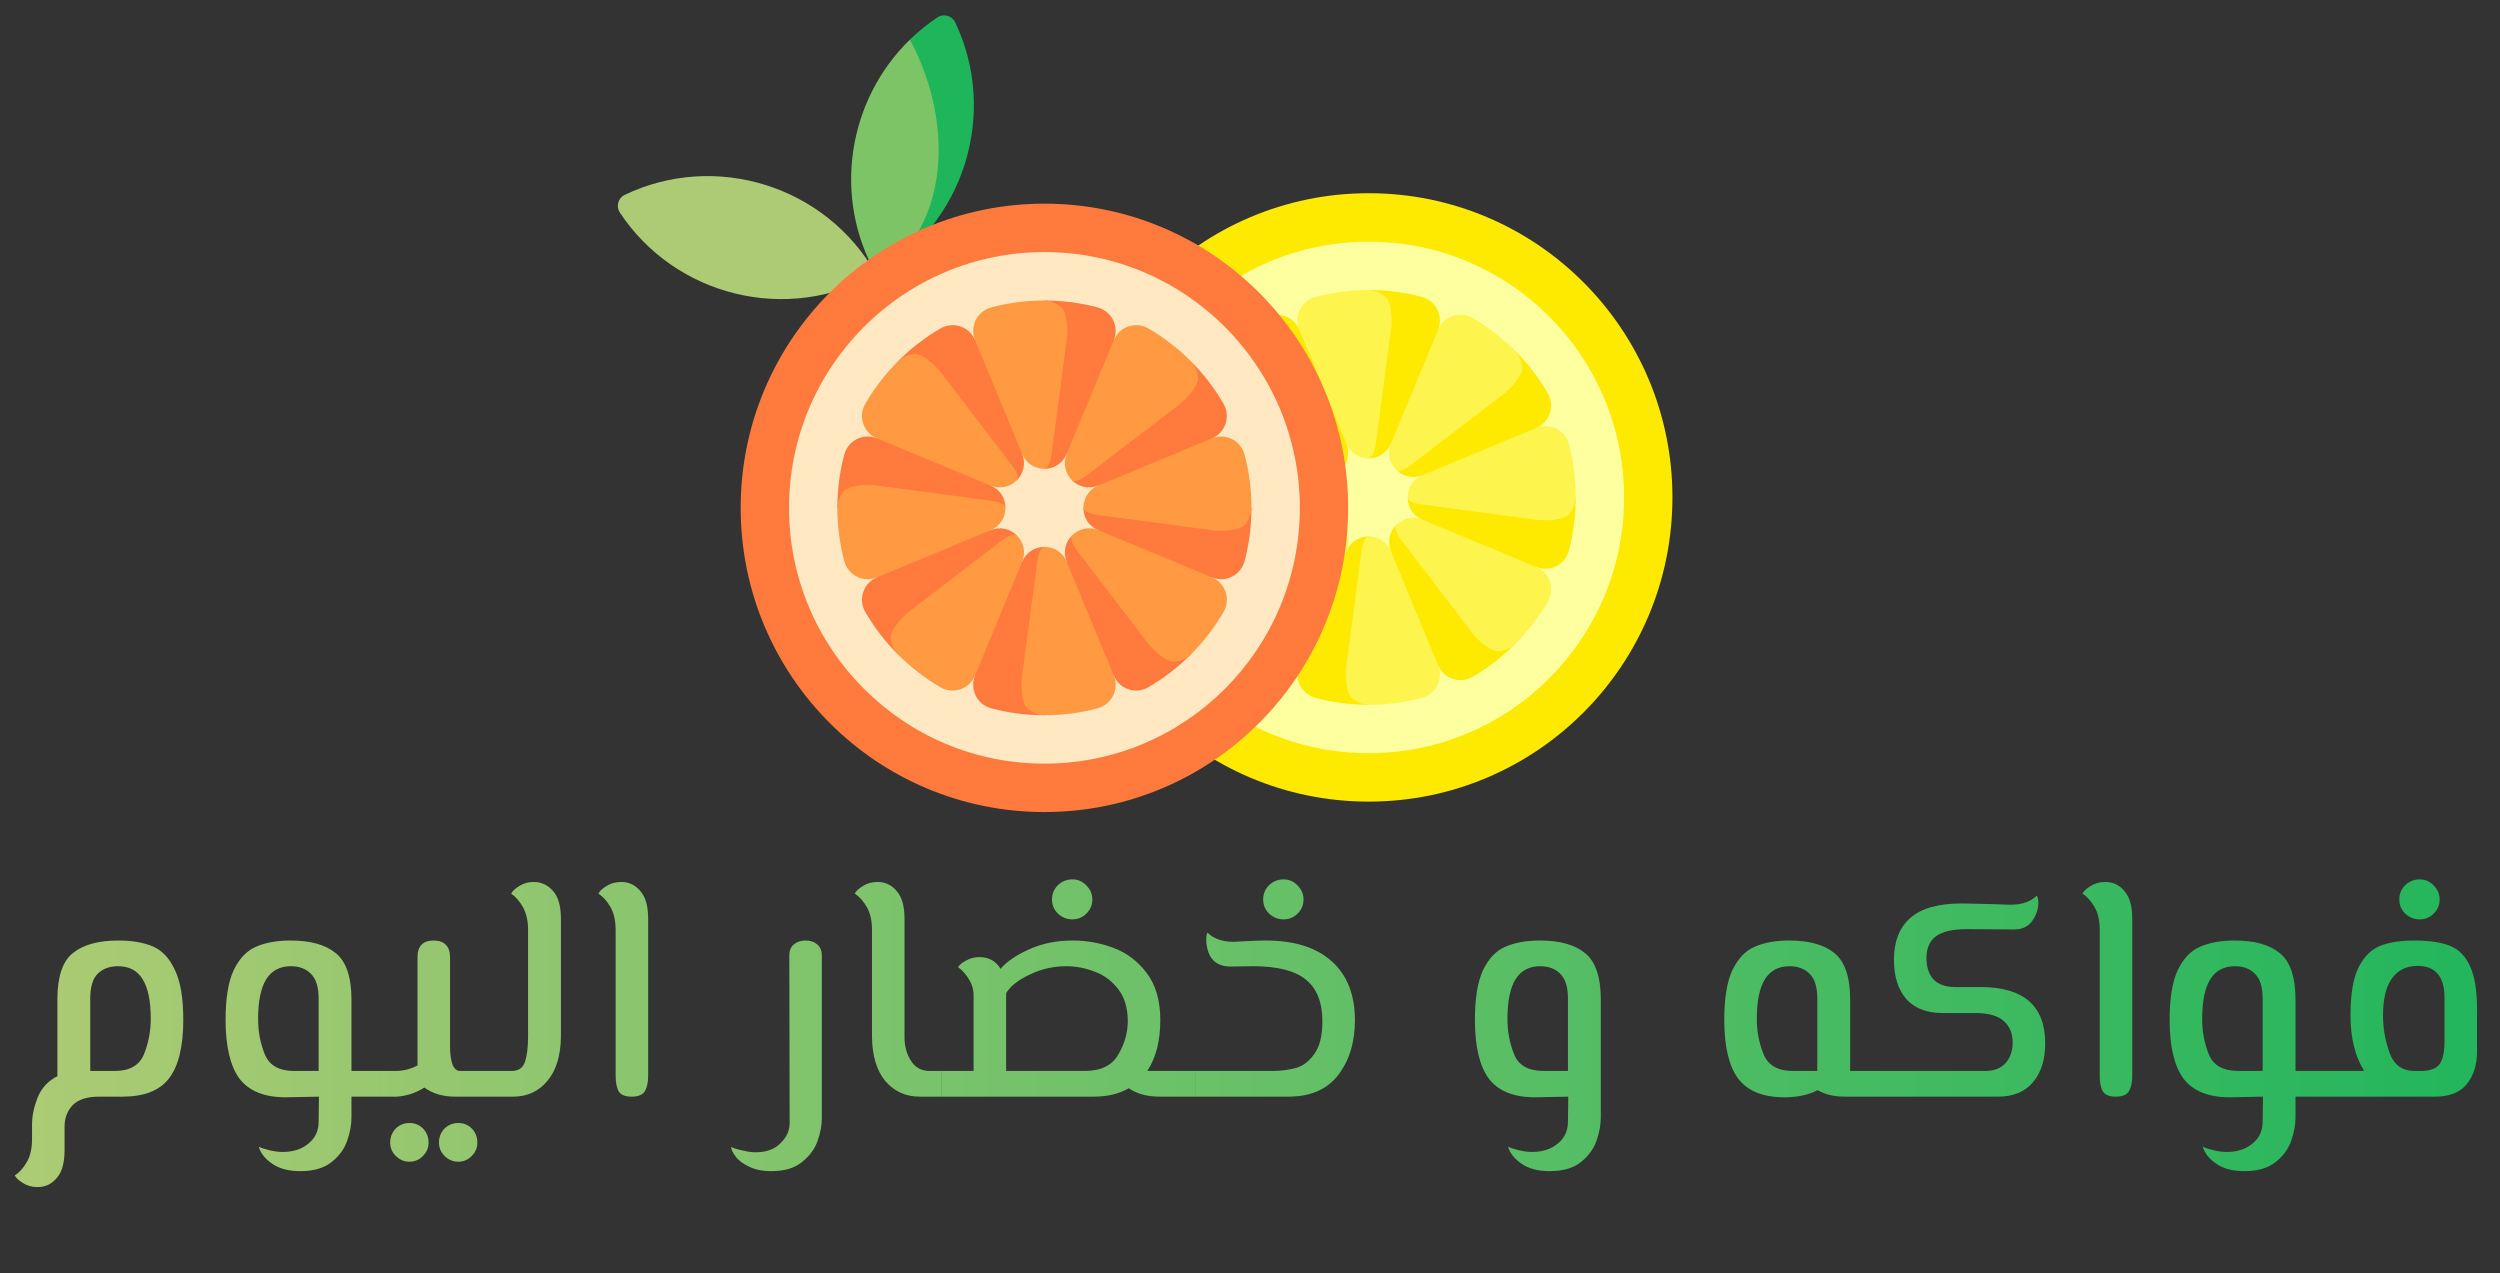 <svg width="269" height="137" viewBox="0 0 269 137" fill="none" xmlns="http://www.w3.org/2000/svg">
<rect x="0" y="0" width="269" height="137" fill="#333333" stroke="none"/>
<path d="M94.264 29.496C84.742 34.899 72.653 31.887 66.699 22.874C66.258 22.206 66.505 21.31 67.227 20.964C76.96 16.305 88.872 19.954 94.264 29.496Z" fill="#ADCB74"/>
<path d="M97.906 4.263L94.263 29.495C103.785 24.093 107.427 12.156 102.778 2.403C102.434 1.682 101.541 1.43 100.876 1.87C99.799 2.585 98.808 3.388 97.906 4.263V4.263Z" fill="#1FB55B"/>
<path d="M97.907 4.263C91.28 10.701 89.517 21.095 94.264 29.495C101.578 25.345 103.158 14.095 97.907 4.263V4.263Z" fill="#7CC466"/>
<g clip-path="url(#clip0)">
<path d="M147.271 86.254C165.321 86.254 179.954 71.6 179.954 53.522C179.954 35.445 165.321 20.79 147.271 20.79C129.221 20.79 114.588 35.445 114.588 53.522C114.588 71.6 129.221 86.254 147.271 86.254Z" fill="#FEE901"/>
<path d="M147.271 81.045C162.449 81.045 174.753 68.723 174.753 53.522C174.753 38.322 162.449 26 147.271 26C132.094 26 119.79 38.322 119.79 53.522C119.79 68.723 132.094 81.045 147.271 81.045Z" fill="#FEFF9E"/>
<path d="M152.986 31.951C151.162 31.467 149.247 31.209 147.271 31.209V49.321C148.251 49.321 149.23 48.785 149.674 47.713L157.338 41.591L154.737 35.47C155.342 34.008 154.513 32.356 152.986 31.951Z" fill="#FEE901"/>
<path d="M149.108 31.951C148.522 31.467 147.906 31.209 147.271 31.209C145.295 31.209 143.38 31.467 141.556 31.951C140.029 32.356 139.2 34.008 139.805 35.47L137.204 41.592L144.868 47.713C145.312 48.785 146.291 49.321 147.271 49.321C147.586 49.321 147.901 48.785 148.043 47.713L149.671 35.47C149.865 34.008 149.599 32.356 149.108 31.951V31.951Z" fill="#FEF44E"/>
<path d="M136.082 34.222C134.451 35.171 132.914 36.345 131.517 37.745L144.305 50.551C144.998 49.858 145.312 48.785 144.869 47.713L139.805 35.47C139.2 34.008 137.448 33.427 136.082 34.222V34.222Z" fill="#FEE901"/>
<path d="M133.34 36.968C132.584 37.041 131.966 37.295 131.517 37.745C130.12 39.144 128.948 40.683 128 42.316C127.206 43.684 127.786 45.439 129.246 46.045L131.729 52.215L141.47 51.116C142.541 51.56 143.612 51.245 144.305 50.551C144.527 50.328 144.372 49.726 143.715 48.867L136.223 39.058C135.328 37.886 133.973 36.907 133.34 36.968V36.968Z" fill="#FEF44E"/>
<path d="M125.732 47.799C125.249 49.625 124.991 51.544 124.991 53.522H143.076C143.076 52.541 142.54 51.56 141.47 51.116L129.246 46.045C127.786 45.439 126.137 46.269 125.732 47.799V47.799Z" fill="#FEE901"/>
<path d="M125.732 51.683C125.249 52.27 124.991 52.886 124.991 53.522C124.991 55.501 125.249 57.419 125.732 59.246C126.137 60.776 127.786 61.605 129.246 61L135.358 63.605L141.47 55.929C142.541 55.485 143.076 54.504 143.076 53.522C143.076 53.207 142.541 52.892 141.47 52.749L129.246 51.119C127.786 50.925 126.137 51.191 125.732 51.683V51.683Z" fill="#FEF44E"/>
<path d="M128 64.729C128.948 66.362 130.12 67.901 131.517 69.3L144.305 56.493C143.612 55.799 142.541 55.484 141.471 55.929L129.247 61C127.786 61.605 127.206 63.36 128 64.729V64.729Z" fill="#FEE901"/>
<path d="M130.742 67.475C130.815 68.232 131.068 68.851 131.517 69.3C132.914 70.699 134.451 71.873 136.082 72.823C137.448 73.618 139.2 73.037 139.805 71.575L145.966 69.088L144.868 59.332C145.312 58.26 144.997 57.187 144.304 56.494C144.082 56.271 143.481 56.426 142.623 57.084L132.828 64.588C131.659 65.484 130.681 66.841 130.742 67.475V67.475Z" fill="#FEF44E"/>
<path d="M141.556 75.094C143.38 75.578 145.295 75.836 147.271 75.836V57.724C146.291 57.724 145.312 58.26 144.868 59.332L139.805 71.575C139.2 73.037 140.029 74.689 141.556 75.094Z" fill="#FEE901"/>
<path d="M145.434 75.094C146.021 75.578 146.636 75.836 147.271 75.836C149.247 75.836 151.162 75.578 152.986 75.094C154.514 74.689 155.342 73.037 154.737 71.574L157.338 65.453L149.674 59.332C149.231 58.26 148.251 57.724 147.271 57.724C146.956 57.724 146.641 58.26 146.499 59.332L144.872 71.574C144.677 73.037 144.943 74.689 145.434 75.094V75.094Z" fill="#FEF44E"/>
<path d="M158.46 72.823C160.092 71.873 161.628 70.699 163.025 69.3L150.237 56.493C149.545 57.187 149.23 58.26 149.674 59.332L154.737 71.574C155.342 73.037 157.094 73.618 158.46 72.823Z" fill="#FEE901"/>
<path d="M161.203 70.076C161.959 70.003 162.576 69.75 163.025 69.3C164.422 67.901 165.595 66.362 166.543 64.729C167.337 63.36 166.757 61.605 165.296 61L162.813 54.83L153.072 55.929C152.002 55.485 150.931 55.8 150.238 56.494C150.015 56.717 150.171 57.319 150.827 58.177L158.32 67.987C159.215 69.158 160.57 70.138 161.203 70.076V70.076Z" fill="#FEF44E"/>
<path d="M168.81 59.246C169.293 57.419 169.551 55.501 169.551 53.522H151.466C151.466 54.504 152.002 55.485 153.072 55.929L165.296 61C166.756 61.606 168.405 60.776 168.81 59.246V59.246Z" fill="#FEE901"/>
<path d="M168.81 55.362C169.293 54.775 169.551 54.158 169.551 53.522C169.551 51.544 169.293 49.626 168.81 47.799C168.406 46.269 166.756 45.439 165.296 46.045L159.184 43.44L153.072 51.116C152.002 51.56 151.466 52.541 151.466 53.522C151.466 53.838 152.002 54.153 153.072 54.296L165.296 55.926C166.756 56.12 168.406 55.854 168.81 55.362V55.362Z" fill="#FEF44E"/>
<path d="M166.542 42.316C165.594 40.682 164.422 39.144 163.025 37.745L150.237 50.551C150.93 51.245 152.001 51.56 153.072 51.116L165.296 46.045C166.756 45.439 167.336 43.684 166.542 42.316Z" fill="#FEE901"/>
<path d="M163.8 39.57C163.727 38.813 163.474 38.194 163.025 37.744C161.628 36.345 160.092 35.171 158.461 34.222C157.094 33.426 155.342 34.008 154.738 35.47L149.674 47.713C149.231 48.785 149.545 49.857 150.238 50.551C150.461 50.774 151.062 50.618 151.919 49.961L161.714 42.457C162.884 41.561 163.862 40.204 163.8 39.57V39.57Z" fill="#FEF44E"/>
</g>
<g clip-path="url(#clip1)">
<path d="M112.38 87.377C130.43 87.377 145.063 72.723 145.063 54.645C145.063 36.568 130.43 21.914 112.38 21.914C94.33 21.914 79.697 36.568 79.697 54.645C79.697 72.723 94.33 87.377 112.38 87.377Z" fill="#FF7A3C"/>
<path d="M112.38 82.168C127.558 82.168 139.862 69.846 139.862 54.646C139.862 39.445 127.558 27.123 112.38 27.123C97.203 27.123 84.899 39.445 84.899 54.646C84.899 69.846 97.203 82.168 112.38 82.168Z" fill="#FFE8C2"/>
<path d="M118.095 33.074C116.271 32.59 114.356 32.332 112.38 32.332V50.444C113.36 50.444 114.339 49.908 114.783 48.836L122.447 42.715L119.846 36.593C120.451 35.131 119.622 33.479 118.095 33.074Z" fill="#FF7A3C"/>
<path d="M114.217 33.074C113.631 32.59 113.015 32.332 112.38 32.332C110.404 32.332 108.489 32.59 106.665 33.074C105.138 33.479 104.309 35.131 104.914 36.593L102.313 42.715L109.977 48.836C110.421 49.908 111.4 50.444 112.38 50.444C112.695 50.444 113.01 49.908 113.152 48.836L114.78 36.593C114.974 35.131 114.708 33.479 114.217 33.074V33.074Z" fill="#FF9A42"/>
<path d="M101.191 35.345C99.559 36.295 98.023 37.468 96.626 38.868L109.414 51.675C110.107 50.981 110.421 49.908 109.978 48.836L104.914 36.593C104.309 35.131 102.557 34.55 101.191 35.345V35.345Z" fill="#FF7A3C"/>
<path d="M98.448 38.092C97.692 38.165 97.075 38.418 96.626 38.868C95.229 40.267 94.057 41.806 93.109 43.439C92.314 44.808 92.895 46.562 94.355 47.168L96.838 53.338L106.579 52.239C107.65 52.683 108.721 52.368 109.414 51.674C109.636 51.451 109.48 50.849 108.824 49.99L101.331 40.181C100.436 39.01 99.082 38.03 98.448 38.092V38.092Z" fill="#FF9A42"/>
<path d="M90.841 48.922C90.358 50.749 90.1 52.667 90.1 54.645H108.185C108.185 53.664 107.649 52.683 106.579 52.239L94.355 47.168C92.895 46.562 91.246 47.392 90.841 48.922V48.922Z" fill="#FF7A3C"/>
<path d="M90.841 52.806C90.358 53.393 90.1 54.01 90.1 54.646C90.1 56.624 90.358 58.542 90.841 60.369C91.246 61.899 92.895 62.729 94.355 62.123L100.467 64.728L106.579 57.052C107.649 56.608 108.185 55.627 108.185 54.646C108.185 54.33 107.649 54.015 106.579 53.872L94.355 52.242C92.895 52.048 91.246 52.314 90.841 52.806V52.806Z" fill="#FF9A42"/>
<path d="M93.109 65.852C94.057 67.486 95.229 69.024 96.626 70.423L109.413 57.616C108.721 56.922 107.649 56.608 106.579 57.052L94.355 62.123C92.895 62.729 92.314 64.483 93.109 65.852V65.852Z" fill="#FF7A3C"/>
<path d="M95.851 68.598C95.924 69.355 96.177 69.974 96.626 70.424C98.023 71.823 99.559 72.997 101.191 73.946C102.557 74.741 104.309 74.16 104.914 72.698L111.075 70.211L109.977 60.455C110.42 59.383 110.106 58.311 109.413 57.617C109.191 57.394 108.59 57.55 107.732 58.207L97.937 65.711C96.768 66.607 95.79 67.964 95.851 68.598V68.598Z" fill="#FF9A42"/>
<path d="M106.665 76.217C108.489 76.701 110.404 76.959 112.38 76.959V58.847C111.4 58.847 110.421 59.383 109.977 60.455L104.914 72.698C104.309 74.16 105.138 75.812 106.665 76.217Z" fill="#FF7A3C"/>
<path d="M110.543 76.217C111.129 76.701 111.745 76.959 112.38 76.959C114.356 76.959 116.271 76.701 118.095 76.217C119.622 75.812 120.451 74.16 119.846 72.698L122.447 66.576L114.783 60.455C114.339 59.383 113.36 58.847 112.38 58.847C112.065 58.847 111.75 59.383 111.608 60.455L109.98 72.698C109.786 74.16 110.052 75.812 110.543 76.217V76.217Z" fill="#FF9A42"/>
<path d="M123.569 73.946C125.201 72.996 126.737 71.823 128.134 70.423L115.346 57.616C114.653 58.31 114.339 59.383 114.782 60.455L119.846 72.698C120.451 74.16 122.203 74.741 123.569 73.946Z" fill="#FF7A3C"/>
<path d="M126.312 71.2C127.068 71.126 127.685 70.873 128.134 70.423C129.531 69.024 130.704 67.485 131.652 65.852C132.446 64.483 131.865 62.729 130.405 62.123L127.922 55.953L118.181 57.052C117.111 56.608 116.04 56.923 115.347 57.617C115.124 57.84 115.28 58.442 115.936 59.301L123.429 69.11C124.324 70.281 125.678 71.261 126.312 71.2V71.2Z" fill="#FF9A42"/>
<path d="M133.919 60.369C134.402 58.542 134.66 56.624 134.66 54.646H116.575C116.575 55.627 117.11 56.608 118.181 57.052L130.405 62.123C131.865 62.729 133.514 61.899 133.919 60.369V60.369Z" fill="#FF7A3C"/>
<path d="M133.919 56.485C134.402 55.898 134.66 55.282 134.66 54.646C134.66 52.667 134.402 50.749 133.919 48.922C133.514 47.392 131.865 46.562 130.405 47.168L124.293 44.563L118.181 52.239C117.11 52.683 116.575 53.664 116.575 54.646C116.575 54.961 117.11 55.276 118.181 55.419L130.405 57.049C131.865 57.243 133.514 56.977 133.919 56.485V56.485Z" fill="#FF9A42"/>
<path d="M131.651 43.439C130.703 41.806 129.531 40.267 128.134 38.868L115.346 51.675C116.039 52.368 117.11 52.683 118.18 52.239L130.405 47.168C131.865 46.562 132.445 44.808 131.651 43.439Z" fill="#FF7A3C"/>
<path d="M128.909 40.693C128.836 39.936 128.583 39.317 128.134 38.867C126.737 37.468 125.201 36.294 123.57 35.345C122.203 34.55 120.451 35.131 119.846 36.593L114.783 48.836C114.34 49.908 114.654 50.981 115.347 51.675C115.569 51.897 116.171 51.742 117.028 51.084L126.823 43.58C127.993 42.684 128.971 41.327 128.909 40.693V40.693Z" fill="#FF9A42"/>
</g>
<path d="M12.721 101.2C14.191 101.2 15.428 101.41 16.431 101.83C17.434 102.25 18.228 103.09 18.811 104.35C19.418 105.587 19.721 107.383 19.721 109.74C19.721 112.61 19.208 114.71 18.181 116.04C17.178 117.347 15.509 118 13.176 118H10.656C9.373 118 8.428 118.303 7.821 118.91C7.238 119.54 6.946 120.31 6.946 121.22V123.775C6.946 125.128 6.666 126.12 6.106 126.75C5.569 127.403 4.881 127.73 4.041 127.73C3.434 127.73 2.898 127.578 2.431 127.275C1.988 126.995 1.708 126.727 1.591 126.47C2.081 126.167 2.513 125.688 2.886 125.035C3.259 124.405 3.446 123.577 3.446 122.55V121.01C3.446 120.1 3.644 119.132 4.041 118.105C4.461 117.078 5.173 116.308 6.176 115.795V107.535C6.176 105.108 6.724 103.452 7.821 102.565C8.941 101.655 10.574 101.2 12.721 101.2ZM12.336 115.235C13.946 115.235 14.996 114.64 15.486 113.45C15.976 112.237 16.221 110.953 16.221 109.6C16.221 107.71 15.929 106.298 15.346 105.365C14.786 104.432 13.899 103.965 12.686 103.965C11.799 103.965 11.076 104.233 10.516 104.77C9.979 105.307 9.711 106.182 9.711 107.395V115.235H12.336ZM40.898 118H37.818V120.205C37.818 121.022 37.666 121.862 37.363 122.725C37.059 123.612 36.499 124.382 35.683 125.035C34.866 125.688 33.746 126.015 32.323 126.015C31.063 126.015 30.048 125.747 29.278 125.21C28.508 124.673 28.029 124.067 27.843 123.39C28.146 123.53 28.543 123.658 29.033 123.775C29.523 123.892 29.989 123.95 30.433 123.95C31.553 123.95 32.474 123.647 33.198 123.04C33.921 122.457 34.283 121.675 34.283 120.695L34.318 118L30.748 118.07C28.461 118.07 26.804 117.405 25.778 116.075C24.774 114.722 24.273 112.61 24.273 109.74C24.273 107.407 24.564 105.622 25.148 104.385C25.754 103.125 26.559 102.285 27.563 101.865C28.566 101.422 29.803 101.2 31.273 101.2C33.419 101.2 35.041 101.655 36.138 102.565C37.258 103.475 37.818 105.143 37.818 107.57V115.235H40.898V118ZM27.773 109.635C27.773 111.012 28.018 112.295 28.508 113.485C28.998 114.652 30.048 115.235 31.658 115.235H34.283V107.43C34.283 106.193 34.003 105.307 33.443 104.77C32.906 104.233 32.194 103.965 31.308 103.965C30.118 103.965 29.231 104.432 28.648 105.365C28.064 106.298 27.773 107.722 27.773 109.635ZM52.729 115.235V118H48.984C47.654 118 46.546 117.673 45.659 117.02C44.749 117.603 43.757 117.93 42.684 118H40.899V115.235H42.684C43.477 115.212 44.224 115.013 44.924 114.64V102.985C44.924 101.795 45.507 101.2 46.674 101.2C47.234 101.2 47.666 101.352 47.969 101.655C48.272 101.958 48.424 102.402 48.424 102.985V112.505C48.424 114.325 48.786 115.235 49.509 115.235H52.729ZM44.049 125C43.489 125 42.999 124.79 42.579 124.37C42.182 123.973 41.984 123.495 41.984 122.935C41.984 122.352 42.182 121.85 42.579 121.43C42.999 121.033 43.489 120.835 44.049 120.835C44.632 120.835 45.122 121.033 45.519 121.43C45.916 121.85 46.114 122.352 46.114 122.935C46.114 123.495 45.916 123.973 45.519 124.37C45.122 124.79 44.632 125 44.049 125ZM49.299 125C48.739 125 48.249 124.79 47.829 124.37C47.432 123.973 47.234 123.495 47.234 122.935C47.234 122.352 47.432 121.85 47.829 121.43C48.249 121.033 48.739 120.835 49.299 120.835C49.882 120.835 50.372 121.033 50.769 121.43C51.166 121.85 51.364 122.352 51.364 122.935C51.364 123.495 51.166 123.973 50.769 124.37C50.372 124.79 49.882 125 49.299 125ZM52.725 115.235H55.035C55.782 115.235 56.26 114.92 56.47 114.29C56.703 113.637 56.82 112.727 56.82 111.56V100.08C56.82 99.077 56.633 98.248 56.26 97.595C55.887 96.942 55.467 96.463 55 96.16C55.117 95.903 55.397 95.635 55.84 95.355C56.307 95.052 56.832 94.9 57.415 94.9C58.255 94.9 58.955 95.227 59.515 95.88C60.075 96.51 60.355 97.502 60.355 98.855V111.525C60.332 113.602 59.842 115.2 58.885 116.32C57.952 117.44 56.727 118 55.21 118H52.725V115.235ZM67.957 118C67.257 118 66.79 117.802 66.557 117.405C66.347 117.008 66.242 116.448 66.242 115.725V100.08C66.242 99.053 66.055 98.225 65.682 97.595C65.309 96.942 64.877 96.463 64.387 96.16C64.504 95.903 64.784 95.635 65.227 95.355C65.694 95.052 66.231 94.9 66.837 94.9C67.677 94.9 68.365 95.227 68.902 95.88C69.462 96.51 69.742 97.502 69.742 98.855V115.725C69.742 116.448 69.626 117.008 69.392 117.405C69.159 117.802 68.68 118 67.957 118ZM83.005 126.015C82.048 126.015 81.243 125.852 80.59 125.525C79.936 125.222 79.458 124.86 79.155 124.44C78.851 124.043 78.688 123.705 78.665 123.425C79.061 123.588 79.505 123.717 79.995 123.81C80.461 123.927 80.893 123.985 81.29 123.985C82.456 123.985 83.355 123.658 83.985 123.005C84.638 122.375 84.965 121.663 84.965 120.87L84.93 102.845C84.93 102.285 85.093 101.877 85.42 101.62C85.746 101.34 86.166 101.2 86.68 101.2C87.193 101.2 87.613 101.34 87.94 101.62C88.266 101.9 88.43 102.308 88.43 102.845V120.345C88.43 121.092 88.278 121.897 87.975 122.76C87.671 123.623 87.111 124.382 86.295 125.035C85.501 125.688 84.405 126.015 83.005 126.015ZM98.97 118C97.454 118 96.217 117.44 95.26 116.32C94.327 115.2 93.849 113.602 93.825 111.525V100.08C93.825 99.053 93.638 98.225 93.265 97.595C92.892 96.942 92.46 96.463 91.97 96.16C92.087 95.903 92.367 95.635 92.81 95.355C93.277 95.052 93.814 94.9 94.42 94.9C95.26 94.9 95.948 95.227 96.485 95.88C97.045 96.51 97.325 97.502 97.325 98.855V111.595C97.325 112.575 97.558 113.427 98.025 114.15C98.492 114.873 99.157 115.235 100.02 115.235H101.28V118H98.97ZM128.594 115.235V118H124.779C123.426 118 122.318 117.697 121.454 117.09C120.428 117.697 119.168 118 117.674 118H101.294V115.235H104.759V107.08C104.759 106.473 104.584 105.89 104.234 105.33C103.884 104.77 103.499 104.35 103.079 104.07C103.266 103.79 103.569 103.545 103.989 103.335C104.409 103.102 104.876 102.985 105.389 102.985C106.393 102.985 107.151 103.405 107.664 104.245C108.341 103.452 109.368 102.752 110.744 102.145C112.121 101.515 113.684 101.2 115.434 101.2C116.951 101.2 118.421 101.468 119.844 102.005C121.268 102.542 122.458 103.452 123.414 104.735C124.371 106.018 124.849 107.698 124.849 109.775C124.849 111.992 124.383 113.812 123.449 115.235H128.594ZM116.729 115.235C118.433 115.235 119.623 114.663 120.299 113.52C120.999 112.353 121.349 111.14 121.349 109.88C121.349 108.48 121.011 107.337 120.334 106.45C119.658 105.563 118.818 104.933 117.814 104.56C116.811 104.163 115.784 103.965 114.734 103.965C113.334 103.965 112.016 104.268 110.779 104.875C109.543 105.458 108.703 106.123 108.259 106.87V115.235H116.729ZM115.399 98.925C114.793 98.925 114.268 98.715 113.824 98.295C113.404 97.875 113.194 97.373 113.194 96.79C113.194 96.183 113.404 95.67 113.824 95.25C114.268 94.83 114.793 94.62 115.399 94.62C115.983 94.62 116.484 94.842 116.904 95.285C117.324 95.705 117.534 96.207 117.534 96.79C117.534 97.373 117.324 97.875 116.904 98.295C116.484 98.715 115.983 98.925 115.399 98.925ZM128.604 115.235H136.864C137.797 115.235 138.649 115.13 139.419 114.92C140.189 114.71 140.854 114.208 141.414 113.415C141.997 112.622 142.289 111.443 142.289 109.88C142.289 107.85 141.694 106.357 140.504 105.4C139.337 104.443 137.447 103.965 134.834 103.965L132.419 104C130.902 104 130.039 103.207 129.829 101.62C129.806 101.503 129.794 101.34 129.794 101.13C129.794 100.71 129.841 100.453 129.934 100.36C130.587 101.013 131.532 101.34 132.769 101.34L134.064 101.27C134.951 101.223 135.662 101.2 136.199 101.2C139.279 101.2 141.647 101.947 143.304 103.44C144.961 104.933 145.789 107.045 145.789 109.775C145.789 112.132 145.194 114.092 144.004 115.655C142.814 117.218 141.017 118 138.614 118H128.604V115.235ZM138.124 98.925C137.517 98.925 136.992 98.715 136.549 98.295C136.129 97.875 135.919 97.373 135.919 96.79C135.919 96.183 136.129 95.67 136.549 95.25C136.992 94.83 137.517 94.62 138.124 94.62C138.707 94.62 139.209 94.842 139.629 95.285C140.049 95.705 140.259 96.207 140.259 96.79C140.259 97.373 140.049 97.875 139.629 98.295C139.209 98.715 138.707 98.925 138.124 98.925ZM165.701 101.2C167.848 101.2 169.47 101.655 170.566 102.565C171.686 103.475 172.246 105.143 172.246 107.57V120.205C172.246 121.022 172.095 121.862 171.791 122.725C171.488 123.612 170.928 124.382 170.111 125.035C169.295 125.688 168.175 126.015 166.751 126.015C165.491 126.015 164.476 125.747 163.706 125.21C162.936 124.673 162.458 124.067 162.271 123.39C162.575 123.53 162.971 123.658 163.461 123.775C163.951 123.892 164.418 123.95 164.861 123.95C165.981 123.95 166.903 123.647 167.626 123.04C168.35 122.457 168.711 121.675 168.711 120.695L168.746 118L165.176 118.07C162.89 118.07 161.233 117.405 160.206 116.075C159.203 114.722 158.701 112.61 158.701 109.74C158.701 107.407 158.993 105.622 159.576 104.385C160.183 103.125 160.988 102.285 161.991 101.865C162.995 101.422 164.231 101.2 165.701 101.2ZM162.201 109.635C162.201 111.012 162.446 112.295 162.936 113.485C163.426 114.652 164.476 115.235 166.086 115.235H168.711V107.43C168.711 106.193 168.431 105.307 167.871 104.77C167.335 104.233 166.623 103.965 165.736 103.965C164.546 103.965 163.66 104.432 163.076 105.365C162.493 106.298 162.201 107.722 162.201 109.635ZM201.352 115.235V118H198.517C197.351 118 196.371 117.767 195.577 117.3C194.597 117.813 193.407 118.07 192.007 118.07C189.721 118.07 188.064 117.405 187.037 116.075C186.034 114.722 185.532 112.61 185.532 109.74C185.532 107.407 185.824 105.622 186.407 104.385C187.014 103.125 187.819 102.285 188.822 101.865C189.826 101.422 191.062 101.2 192.532 101.2C194.679 101.2 196.301 101.655 197.397 102.565C198.517 103.475 199.077 105.143 199.077 107.57V115.235H201.352ZM189.032 109.635C189.032 110.988 189.277 112.26 189.767 113.45C190.257 114.64 191.307 115.235 192.917 115.235H195.542V107.43C195.542 106.193 195.262 105.307 194.702 104.77C194.166 104.233 193.454 103.965 192.567 103.965C191.377 103.965 190.491 104.432 189.907 105.365C189.324 106.298 189.032 107.722 189.032 109.635ZM201.338 115.235H213.623C214.557 115.235 215.28 114.955 215.793 114.395C216.307 113.812 216.563 113.077 216.563 112.19C216.563 111.187 216.237 110.405 215.583 109.845C214.953 109.285 213.95 109.005 212.573 109.005H209.038C207.335 109.005 206.028 108.503 205.118 107.5C204.232 106.473 203.788 105.062 203.788 103.265C203.788 101.305 204.372 99.812 205.538 98.785C206.705 97.735 208.572 97.21 211.138 97.21L214.288 97.28L216.318 97.35C217.555 97.35 218.5 97.023 219.153 96.37C219.27 96.533 219.328 96.79 219.328 97.14C219.328 97.817 219.107 98.47 218.663 99.1C218.22 99.707 217.578 100.01 216.738 100.01L211.663 99.975C210.1 99.975 208.98 100.232 208.303 100.745C207.627 101.258 207.288 102.04 207.288 103.09C207.288 104.07 207.545 104.84 208.058 105.4C208.595 105.937 209.365 106.205 210.368 106.205H213.098C217.742 106.205 220.063 108.223 220.063 112.26C220.063 114.033 219.62 115.433 218.733 116.46C217.87 117.487 216.622 118 214.988 118H201.338V115.235ZM227.645 118C226.945 118 226.478 117.802 226.245 117.405C226.035 117.008 225.93 116.448 225.93 115.725V100.08C225.93 99.053 225.743 98.225 225.37 97.595C224.996 96.942 224.565 96.463 224.075 96.16C224.191 95.903 224.471 95.635 224.915 95.355C225.381 95.052 225.918 94.9 226.525 94.9C227.365 94.9 228.053 95.227 228.59 95.88C229.15 96.51 229.43 97.502 229.43 98.855V115.725C229.43 116.448 229.313 117.008 229.08 117.405C228.846 117.802 228.368 118 227.645 118ZM250.077 118H246.997V120.205C246.997 121.022 246.846 121.862 246.542 122.725C246.239 123.612 245.679 124.382 244.862 125.035C244.046 125.688 242.926 126.015 241.502 126.015C240.242 126.015 239.227 125.747 238.457 125.21C237.687 124.673 237.209 124.067 237.022 123.39C237.326 123.53 237.722 123.658 238.212 123.775C238.702 123.892 239.169 123.95 239.612 123.95C240.732 123.95 241.654 123.647 242.377 123.04C243.101 122.457 243.462 121.675 243.462 120.695L243.497 118L239.927 118.07C237.641 118.07 235.984 117.405 234.957 116.075C233.954 114.722 233.452 112.61 233.452 109.74C233.452 107.407 233.744 105.622 234.327 104.385C234.934 103.125 235.739 102.285 236.742 101.865C237.746 101.422 238.982 101.2 240.452 101.2C242.599 101.2 244.221 101.655 245.317 102.565C246.437 103.475 246.997 105.143 246.997 107.57V115.235H250.077V118ZM236.952 109.635C236.952 111.012 237.197 112.295 237.687 113.485C238.177 114.652 239.227 115.235 240.837 115.235H243.462V107.43C243.462 106.193 243.182 105.307 242.622 104.77C242.086 104.233 241.374 103.965 240.487 103.965C239.297 103.965 238.411 104.432 237.827 105.365C237.244 106.298 236.952 107.722 236.952 109.635ZM259.774 101.2C261.36 101.2 262.632 101.387 263.589 101.76C264.545 102.133 265.269 102.857 265.759 103.93C266.272 105.003 266.529 106.543 266.529 108.55V113.1C266.529 114.57 266.155 115.76 265.409 116.67C264.685 117.557 263.542 118 261.979 118H250.079V115.235H254.384C253.404 113.672 252.914 111.677 252.914 109.25C252.914 106.963 253.205 105.237 253.789 104.07C254.395 102.903 255.177 102.133 256.134 101.76C257.114 101.387 258.327 101.2 259.774 101.2ZM263.029 107.36C263.029 105.073 262.06 103.93 260.124 103.93C258.934 103.93 258.012 104.385 257.359 105.295C256.729 106.182 256.414 107.5 256.414 109.25C256.414 110.627 256.647 111.968 257.114 113.275C257.58 114.582 258.479 115.235 259.809 115.235H260.474C261.43 115.235 262.095 115.002 262.469 114.535C262.842 114.045 263.029 113.217 263.029 112.05V107.36ZM260.369 98.925C259.762 98.925 259.237 98.715 258.794 98.295C258.374 97.875 258.164 97.373 258.164 96.79C258.164 96.183 258.374 95.67 258.794 95.25C259.237 94.83 259.762 94.62 260.369 94.62C260.952 94.62 261.454 94.842 261.874 95.285C262.294 95.705 262.504 96.207 262.504 96.79C262.504 97.373 262.294 97.875 261.874 98.295C261.454 98.715 260.952 98.925 260.369 98.925Z" fill="url(#paint0_linear)"/>
<defs>
<linearGradient id="paint0_linear" x1="2.00421e-06" y1="109.5" x2="274.801" y2="109.5" gradientUnits="userSpaceOnUse">
<stop stop-color="#ADCB74"/>
<stop offset="1" stop-color="#1FB55B"/>
</linearGradient>
<clipPath id="clip0">
<rect width="86.125" height="86.254" fill="white" transform="translate(104.209)"/>
</clipPath>
<clipPath id="clip1">
<rect width="86.125" height="86.254" fill="white" transform="translate(69.318 1.123)"/>
</clipPath>
</defs>
</svg>
